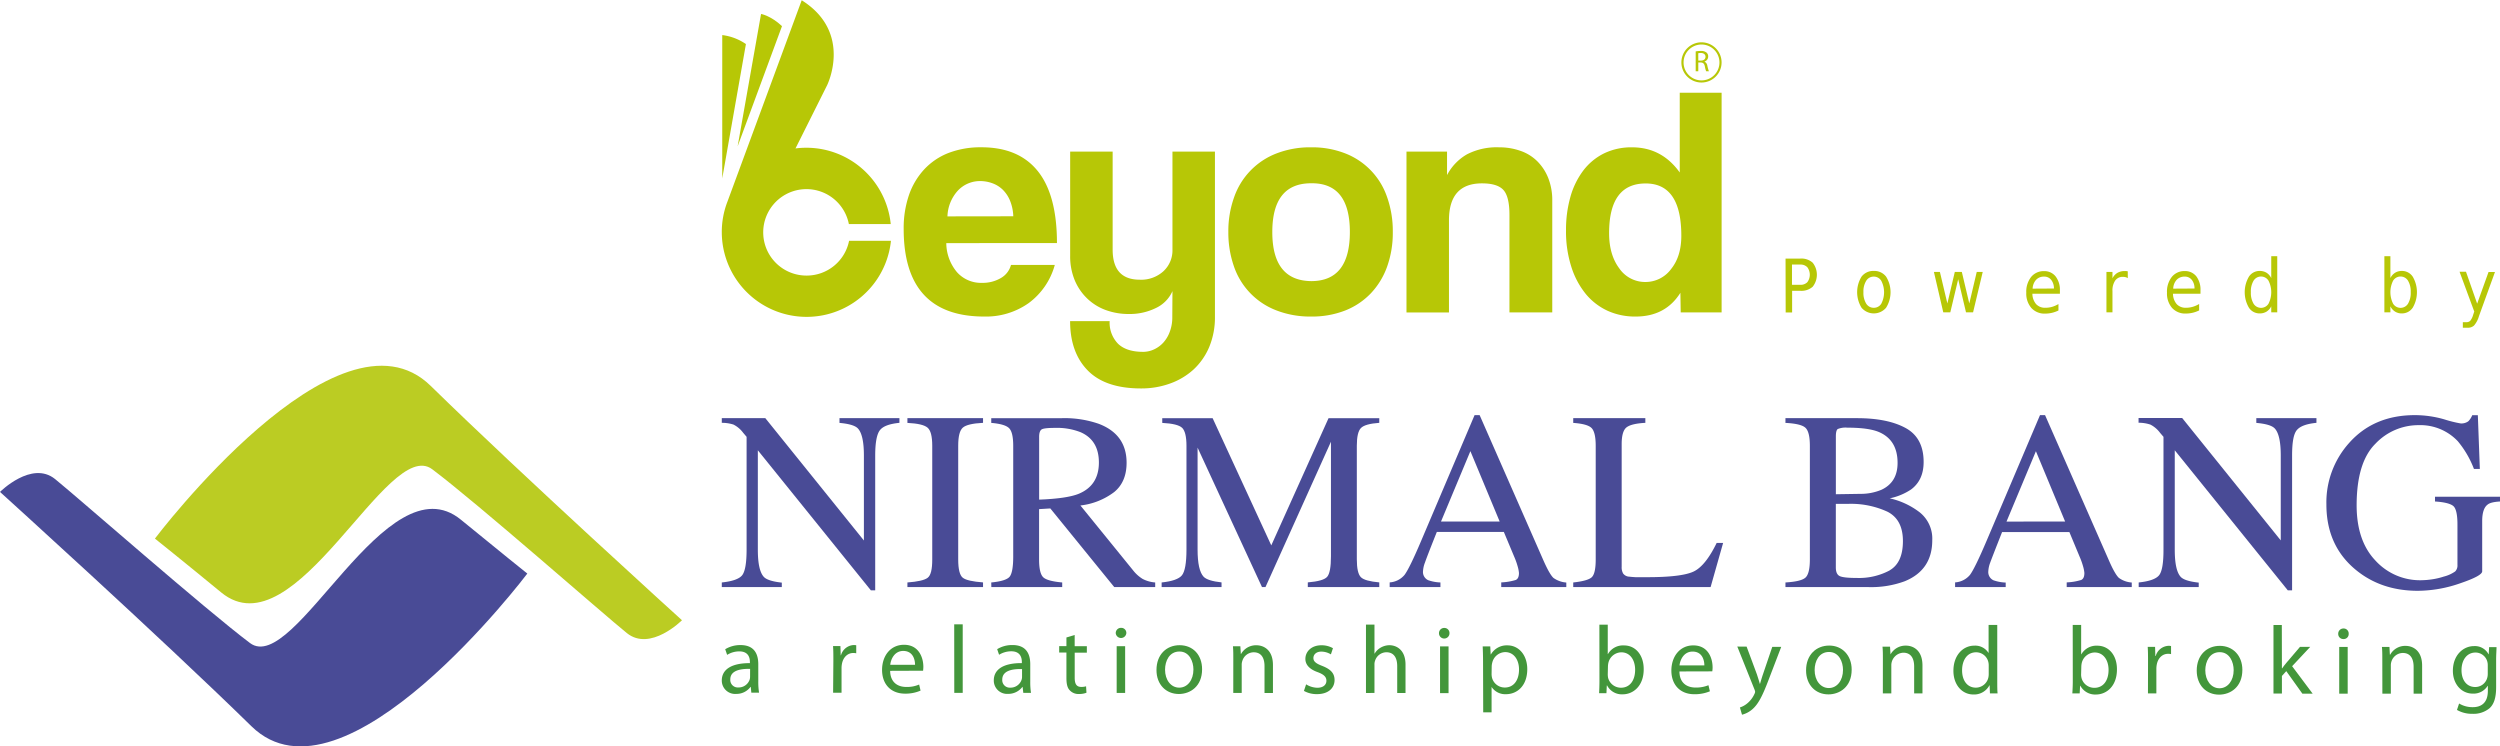 <svg id="Layer_1" data-name="Layer 1" xmlns="http://www.w3.org/2000/svg" viewBox="0 0 776.19 231.73"><defs><style>.cls-1{fill:#494b96;}.cls-2{fill:#43963b;}.cls-3{fill:#bbcc23;}.cls-4{fill:#b7c706;}</style></defs><path class="cls-1" d="M251,207.56q4.92-.51,6.31-2.22c.92-1.15,1.39-3.82,1.39-8v-35l-1.07-1.26a8.63,8.63,0,0,0-3-2.54A11.67,11.67,0,0,0,251,158v-1.47H264.5l30.62,38V168.14c0-4.33-.64-7.16-1.93-8.46-.86-.85-2.75-1.4-5.65-1.66v-1.47h18.61V158c-3,.3-5,1-6,2.21s-1.52,3.81-1.52,8V210h-1.35l-35.09-43.48v30.87c0,4.33.63,7.15,1.9,8.48q1.24,1.27,5.54,1.74V209H251Z" transform="translate(-26.9 -26.72)"/><path class="cls-1" d="M308.63,207.56q4.85-.36,6.27-1.44c1-.74,1.44-2.63,1.44-5.69V165.14c0-2.92-.47-4.79-1.44-5.63s-3-1.33-6.27-1.49v-1.47h23.48V158c-3.23.16-5.32.65-6.28,1.49s-1.43,2.71-1.43,5.63v35.29c0,3.06.48,4.95,1.43,5.69s3.05,1.2,6.28,1.44V209H308.63Z" transform="translate(-26.9 -26.72)"/><path class="cls-1" d="M334.66,207.56c3-.28,4.95-.88,5.69-1.77s1.13-3,1.13-6.29V165.14c0-2.78-.42-4.61-1.27-5.47s-2.69-1.41-5.55-1.65v-1.47h22A32.35,32.35,0,0,1,368,158.29q8.68,3.28,8.68,12.11c0,3.94-1.29,7-3.85,9.09a21.32,21.32,0,0,1-10.49,4.17l16.35,20.13a11.23,11.23,0,0,0,3,2.69,10.08,10.08,0,0,0,3.87,1.08V209H372.85L353,184.58l-3.49.21v15.63c0,2.93.46,4.79,1.35,5.58s2.84,1.29,5.83,1.56V209h-22Zm27.11-27.51q6.3-2.58,6.31-9.72,0-6.92-5.66-9.41a20,20,0,0,0-8-1.35c-2.24,0-3.63.16-4.12.48s-.77,1.08-.77,2.27v19.52Q358.09,181.52,361.77,180.05Z" transform="translate(-26.9 -26.72)"/><path class="cls-1" d="M387.56,207.56c3.27-.34,5.38-1.08,6.3-2.22s1.41-3.82,1.41-8v-32.2c0-2.87-.46-4.73-1.35-5.59s-3-1.37-6.17-1.53v-1.47h15.64l18.21,39.5,17.78-39.5h15.75V158c-2.94.21-4.84.74-5.69,1.61s-1.28,2.69-1.28,5.51v35.25c0,2.89.43,4.74,1.28,5.57s2.75,1.33,5.69,1.6V209H432.94v-1.46c3.21-.27,5.21-.83,6-1.72s1.19-3,1.19-6.37V163.86L419.8,209h-1.08l-20-43.3v31.62c0,4.33.63,7.15,1.89,8.48.84.85,2.68,1.43,5.55,1.74V209H387.56Z" transform="translate(-26.9 -26.72)"/><path class="cls-1" d="M458.36,209v-1.46a6.53,6.53,0,0,0,4.59-2.3c1-1.3,2.77-4.89,5.24-10.73l16.53-38.9h1.57l19.76,45c1.32,3,2.37,4.81,3.15,5.53a7.78,7.78,0,0,0,4,1.44V209H493v-1.46a18,18,0,0,0,4.5-.75c.66-.3,1-1,1-2.18a10.21,10.21,0,0,0-.39-2A22.81,22.81,0,0,0,497,199.5l-3.19-7.62H473c-2.08,5.19-3.29,8.35-3.68,9.49a8.65,8.65,0,0,0-.61,2.71,2.78,2.78,0,0,0,1.62,2.78,12.83,12.83,0,0,0,3.79.7V209Zm34.15-20.36-9.09-21.85-9.12,21.85Z" transform="translate(-26.9 -26.72)"/><path class="cls-1" d="M515.35,207.56c2.91-.31,4.82-.83,5.68-1.56s1.3-2.58,1.3-5.57V165.14c0-2.81-.43-4.64-1.27-5.51s-2.76-1.4-5.71-1.61v-1.47h22.39V158c-2.91.16-4.88.63-5.87,1.43s-1.48,2.53-1.48,5.16v38.11a3.89,3.89,0,0,0,.44,2.06,2.46,2.46,0,0,0,1.95,1c.6.08,1.23.12,1.88.16s1.9,0,3.71,0c7.07,0,11.83-.58,14.31-1.73s4.89-4.14,7.21-8.91h2L558,209H515.35Z" transform="translate(-26.9 -26.72)"/><path class="cls-1" d="M581.24,207.56c3.18-.19,5.25-.67,6.18-1.48s1.4-2.71,1.4-5.65V165.14c0-2.92-.47-4.79-1.4-5.63s-3-1.33-6.18-1.49v-1.47h22.2q9.52,0,15.11,3.06t5.59,10.55c0,3.75-1.29,6.58-3.9,8.53a18.74,18.74,0,0,1-6.63,2.75,23.74,23.74,0,0,1,9.34,4.37,10.44,10.44,0,0,1,3.87,8.63q0,9.28-8.59,12.76A30.05,30.05,0,0,1,607.08,209H581.24Zm29.81-28.78q5-2.33,5-8.34c0-4.73-1.93-7.94-5.8-9.59q-3.22-1.35-9.77-1.35a6.39,6.39,0,0,0-3,.42c-.4.29-.59,1.06-.59,2.32v17.93l7.56-.12A16.55,16.55,0,0,0,611.05,178.78Zm2.56,25c2.74-1.58,4.1-4.62,4.1-9.07s-1.6-7.48-4.79-9.11a27.08,27.08,0,0,0-12.25-2.44h-2.29l-1.5,0V202.9c0,1.38.39,2.26,1.16,2.66s2.57.6,5.38.6A20.19,20.19,0,0,0,613.61,203.81Z" transform="translate(-26.9 -26.72)"/><path class="cls-1" d="M633.91,209v-1.46a6.53,6.53,0,0,0,4.59-2.3c1-1.3,2.76-4.89,5.24-10.73l16.53-38.9h1.57l19.78,45c1.3,3,2.36,4.81,3.14,5.53a7.74,7.74,0,0,0,4,1.44V209H668.56v-1.46a17.78,17.78,0,0,0,4.49-.75c.67-.3,1-1,1-2.18a10.21,10.21,0,0,0-.39-2,23,23,0,0,0-1.1-3.08l-3.17-7.62H648.5q-3.07,7.78-3.69,9.49a8.79,8.79,0,0,0-.59,2.71,2.8,2.8,0,0,0,1.62,2.78,12.74,12.74,0,0,0,3.78.7V209Zm34.16-20.36L659,166.81l-9.13,21.85Z" transform="translate(-26.9 -26.72)"/><path class="cls-1" d="M690.91,207.56q4.92-.51,6.32-2.22t1.38-8v-35l-1.08-1.26a8.53,8.53,0,0,0-3-2.54,11.78,11.78,0,0,0-3.66-.57v-1.47h13.54l30.61,38V168.14c0-4.33-.64-7.16-1.93-8.46-.86-.85-2.74-1.4-5.66-1.66v-1.47H746.1V158c-3,.3-5,1-6.05,2.21s-1.51,3.81-1.51,8V210H737.2l-35.09-43.48v30.87c0,4.33.63,7.15,1.89,8.48q1.25,1.27,5.55,1.74V209H690.91Z" transform="translate(-26.9 -26.72)"/><path class="cls-1" d="M785.72,156.9a39.23,39.23,0,0,0,5.11,1.28,3.63,3.63,0,0,0,2.42-.66,5.47,5.47,0,0,0,1.22-1.89h1.74l.62,16.68H795a30.27,30.27,0,0,0-5-8.59,16,16,0,0,0-12.2-5,18.37,18.37,0,0,0-13.41,5.79q-5.8,5.77-5.81,19.08,0,11,5.78,17.11a18.73,18.73,0,0,0,14.25,6.17,25.21,25.21,0,0,0,3.38-.28,21.47,21.47,0,0,0,3.66-.86,10.57,10.57,0,0,0,3.53-1.6,2.61,2.61,0,0,0,.7-2V189.54c0-3.06-.44-5-1.3-5.72s-2.75-1.22-5.67-1.4v-1.48H803.1v1.48c-2,.12-3.27.44-3.9,1-1.08.83-1.64,2.54-1.64,5.11V204.1c0,.94-2.28,2.17-6.83,3.72a40.53,40.53,0,0,1-13.15,2.33q-11.61,0-19.59-6.78-8.81-7.47-8.8-20.06a27.6,27.6,0,0,1,7-19c5.12-5.8,11.95-8.7,20.44-8.7A32.82,32.82,0,0,1,785.72,156.9Z" transform="translate(-26.9 -26.72)"/><path class="cls-2" d="M262.33,238.33a21.3,21.3,0,0,0,.24,3.45h-2.4L260,240h-.09a5.43,5.43,0,0,1-4.43,2.16A4.14,4.14,0,0,1,251,238c0-3.5,3.13-5.42,8.73-5.39v-.3c0-1.2-.33-3.35-3.29-3.35a7.12,7.12,0,0,0-3.78,1.08l-.6-1.75a9,9,0,0,1,4.76-1.29c4.44,0,5.51,3,5.51,5.94Zm-2.54-3.94c-2.88-.06-6.15.44-6.15,3.26a2.33,2.33,0,0,0,2.49,2.51,3.6,3.6,0,0,0,3.51-2.42,2.74,2.74,0,0,0,.14-.84Z" transform="translate(-26.9 -26.72)"/><path class="cls-2" d="M285.64,231.83c0-1.72,0-3.18-.1-4.52h2.29l.09,2.86H288a4.32,4.32,0,0,1,4-3.18,2.9,2.9,0,0,1,.74.08v2.48a4.63,4.63,0,0,0-.9-.09c-1.86,0-3.18,1.41-3.54,3.39a7.43,7.43,0,0,0-.12,1.23v7.72h-2.62Z" transform="translate(-26.9 -26.72)"/><path class="cls-2" d="M303.27,235c.05,3.57,2.33,5,5,5a9.36,9.36,0,0,0,4-.75l.44,1.89a11.68,11.68,0,0,1-4.81.94c-4.48,0-7.14-3-7.14-7.36s2.59-7.81,6.82-7.81c4.72,0,6,4.17,6,6.83,0,.55-.07,1-.08,1.22Zm7.73-1.88c0-1.68-.69-4.28-3.65-4.3-2.68,0-3.85,2.47-4.05,4.3Z" transform="translate(-26.9 -26.72)"/><path class="cls-2" d="M323.16,220.55h2.64l0,21.29h-2.62Z" transform="translate(-26.9 -26.72)"/><path class="cls-2" d="M346.77,238.36a21.6,21.6,0,0,0,.23,3.48h-2.39L344.4,240h-.08a5.47,5.47,0,0,1-4.44,2.15,4.13,4.13,0,0,1-4.43-4.18c0-3.5,3.12-5.41,8.71-5.37v-.3c0-1.21-.33-3.37-3.3-3.37a7.23,7.23,0,0,0-3.77,1.08l-.59-1.74a8.91,8.91,0,0,1,4.75-1.28c4.45,0,5.52,3,5.52,5.94Zm-2.55-3.91c-2.88-.08-6.14.43-6.14,3.26a2.33,2.33,0,0,0,2.48,2.51,3.61,3.61,0,0,0,3.51-2.43,2.75,2.75,0,0,0,.15-.83Z" transform="translate(-26.9 -26.72)"/><path class="cls-2" d="M360.56,223.87v3.48h3.78v2h-3.77v7.81c0,1.81.51,2.83,2,2.83a4.88,4.88,0,0,0,1.53-.19l.12,2a6.34,6.34,0,0,1-2.33.39A3.64,3.64,0,0,1,359,241c-.76-.79-1-2.06-1-3.78v-7.9h-2.25v-2H358v-2.68Z" transform="translate(-26.9 -26.72)"/><path class="cls-2" d="M376.6,223.28a1.65,1.65,0,0,1-3.29,0,1.62,1.62,0,0,1,1.66-1.63A1.57,1.57,0,0,1,376.6,223.28Zm-3,18.58V227.35h2.63v14.51Z" transform="translate(-26.9 -26.72)"/><path class="cls-2" d="M400.12,234.51c0,5.35-3.71,7.68-7.22,7.68-3.92,0-6.95-2.88-6.94-7.45,0-4.87,3.18-7.71,7.19-7.7C397.32,227.05,400.12,230.07,400.12,234.51Zm-11.5.14c0,3.18,1.82,5.57,4.4,5.57s4.41-2.37,4.41-5.63c0-2.46-1.23-5.59-4.34-5.59S388.62,231.88,388.62,234.65Z" transform="translate(-26.9 -26.72)"/><path class="cls-2" d="M409.81,231.29c0-1.48,0-2.72-.11-3.91H412l.15,2.39h.06a5.32,5.32,0,0,1,4.78-2.71c2,0,5.13,1.19,5.13,6.16v8.66H419.5l0-8.35c0-2.35-.87-4.29-3.37-4.29a3.73,3.73,0,0,0-3.52,2.69,3.53,3.53,0,0,0-.19,1.23v8.7H409.8Z" transform="translate(-26.9 -26.72)"/><path class="cls-2" d="M432.42,239.19a6.76,6.76,0,0,0,3.48,1.06c1.93,0,2.82-1,2.82-2.17s-.75-1.94-2.7-2.67c-2.6-.92-3.83-2.35-3.83-4.1,0-2.32,1.89-4.25,5-4.25a7.17,7.17,0,0,1,3.56.91l-.64,1.92a5.71,5.71,0,0,0-3-.86c-1.54,0-2.43.91-2.43,2s.87,1.73,2.77,2.45c2.51,1,3.8,2.21,3.8,4.38,0,2.53-2,4.37-5.43,4.37a8.1,8.1,0,0,1-4.08-1Z" transform="translate(-26.9 -26.72)"/><path class="cls-2" d="M451,220.64h2.64v9h.06a5.11,5.11,0,0,1,1.87-1.85,5.58,5.58,0,0,1,2.71-.75c1.94,0,5.07,1.22,5,6.2v8.63H460.7v-8.32c0-2.35-.86-4.31-3.35-4.32a3.75,3.75,0,0,0-3.53,2.64,3.2,3.2,0,0,0-.18,1.26v8.74H451Z" transform="translate(-26.9 -26.72)"/><path class="cls-2" d="M476.93,223.34a1.63,1.63,0,0,1-3.26,0,1.61,1.61,0,0,1,1.64-1.66A1.58,1.58,0,0,1,476.93,223.34ZM474,241.92v-14.5h2.64v14.5Z" transform="translate(-26.9 -26.72)"/><path class="cls-2" d="M487.35,232.16c0-1.86-.05-3.37-.11-4.74h2.35l.13,2.48h.07a5.68,5.68,0,0,1,5.14-2.81c3.5,0,6.15,3,6.15,7.38,0,5.22-3.19,7.78-6.6,7.78A5.07,5.07,0,0,1,490,240H490v7.88h-2.6ZM490,236a5.86,5.86,0,0,0,.12,1.09,4.07,4.07,0,0,0,4,3.09c2.77,0,4.4-2.28,4.4-5.61,0-2.9-1.52-5.38-4.31-5.39a4.24,4.24,0,0,0-4,3.27,5.53,5.53,0,0,0-.17,1.08Z" transform="translate(-26.9 -26.72)"/><path class="cls-2" d="M523.47,220.67h2.6v9.12h.06a5.37,5.37,0,0,1,5-2.68c3.58,0,6.13,3,6.1,7.42,0,5.19-3.28,7.76-6.51,7.76a5.14,5.14,0,0,1-4.85-2.75h-.1l-.11,2.4h-2.28c.06-1,.11-2.45.11-3.75Zm2.6,15.47a6.92,6.92,0,0,0,.1,1,4.11,4.11,0,0,0,4,3.1c2.75,0,4.4-2.24,4.4-5.58,0-2.91-1.48-5.41-4.3-5.41a4.21,4.21,0,0,0-4,3.24,6.31,6.31,0,0,0-.14,1.09Z" transform="translate(-26.9 -26.72)"/><path class="cls-2" d="M548.33,235.19c0,3.56,2.32,5,5,5a10,10,0,0,0,4-.73l.45,1.89a12.15,12.15,0,0,1-4.83.91c-4.46,0-7.13-3-7.13-7.33s2.59-7.83,6.8-7.83c4.75,0,6,4.16,6,6.83a7.9,7.9,0,0,1-.1,1.23Zm7.73-1.89c0-1.67-.69-4.28-3.65-4.28-2.67,0-3.85,2.46-4.06,4.28Z" transform="translate(-26.9 -26.72)"/><path class="cls-2" d="M569.18,227.48l3.18,8.56c.32,1,.68,2.1.93,3h.05c.26-.86.58-2,.93-3l2.88-8.49h2.78L576,237.81c-1.9,5-3.19,7.5-5,9.09a7.78,7.78,0,0,1-3.25,1.72l-.65-2.25a6.82,6.82,0,0,0,2.3-1.28,8.15,8.15,0,0,0,2.22-2.93,1.84,1.84,0,0,0,.21-.64,2.72,2.72,0,0,0-.18-.68l-5.36-13.38Z" transform="translate(-26.9 -26.72)"/><path class="cls-2" d="M601.8,234.62c0,5.36-3.71,7.69-7.23,7.69-3.92,0-6.93-2.88-6.93-7.46,0-4.84,3.19-7.7,7.2-7.7S601.8,230.19,601.8,234.62Zm-11.5.15c0,3.18,1.82,5.57,4.4,5.57s4.41-2.37,4.41-5.63c0-2.45-1.22-5.57-4.34-5.57S590.3,232,590.3,234.77Z" transform="translate(-26.9 -26.72)"/><path class="cls-2" d="M611.49,231.43c0-1.51,0-2.74-.12-3.93h2.34l.15,2.4h0a5.33,5.33,0,0,1,4.8-2.73c2,0,5.12,1.2,5.12,6.18V242H621.2v-8.35c0-2.33-.87-4.28-3.36-4.28a3.9,3.9,0,0,0-3.73,3.91V242h-2.63Z" transform="translate(-26.9 -26.72)"/><path class="cls-2" d="M647,220.74v17.54c0,1.27,0,2.75.1,3.72h-2.37l-.1-2.51h-.06a5.37,5.37,0,0,1-5,2.85c-3.49,0-6.2-3-6.18-7.37,0-4.83,3-7.8,6.5-7.79a4.85,4.85,0,0,1,4.36,2.21h.06v-8.65Zm-2.65,12.67a4.7,4.7,0,0,0-.11-1.11,3.9,3.9,0,0,0-3.8-3.06c-2.74,0-4.36,2.4-4.36,5.61,0,2.94,1.44,5.36,4.29,5.37a4,4,0,0,0,3.87-3.14,5.28,5.28,0,0,0,.11-1.15Z" transform="translate(-26.9 -26.72)"/><path class="cls-2" d="M670.43,220.75l2.62,0,0,9.1h.06a5.4,5.4,0,0,1,4.94-2.66c3.6,0,6.16,3,6.11,7.4,0,5.19-3.27,7.76-6.51,7.76a5.21,5.21,0,0,1-4.85-2.72h-.08l-.13,2.38h-2.28c.07-1,.14-2.46.14-3.75Zm2.6,15.47a4.74,4.74,0,0,0,.12.95,4.08,4.08,0,0,0,4,3.1c2.76,0,4.41-2.23,4.41-5.57,0-2.9-1.5-5.4-4.32-5.4a4.22,4.22,0,0,0-4,3.23,6.18,6.18,0,0,0-.14,1.09Z" transform="translate(-26.9 -26.72)"/><path class="cls-2" d="M693.81,232.07c0-1.71,0-3.17-.1-4.51H696l.08,2.83h.12a4.33,4.33,0,0,1,4-3.16,2.91,2.91,0,0,1,.76.08v2.5a3.54,3.54,0,0,0-.9-.1c-1.86,0-3.18,1.4-3.54,3.37a7.8,7.8,0,0,0-.12,1.25V242h-2.61Z" transform="translate(-26.9 -26.72)"/><path class="cls-2" d="M723.1,234.69c0,5.37-3.73,7.7-7.23,7.7-3.93,0-6.94-2.88-6.94-7.47,0-4.85,3.17-7.69,7.19-7.68S723.1,230.25,723.1,234.69Zm-11.51.14c0,3.18,1.83,5.58,4.4,5.58s4.41-2.37,4.41-5.63c0-2.46-1.23-5.58-4.33-5.58S711.6,232.08,711.59,234.83Z" transform="translate(-26.9 -26.72)"/><path class="cls-2" d="M735.38,234.23h.07c.34-.53.86-1.15,1.28-1.67l4.26-5,3.17,0-5.61,6,6.38,8.53h-3.2l-5-7-1.35,1.5v5.46h-2.62l0-21.29h2.59Z" transform="translate(-26.9 -26.72)"/><path class="cls-2" d="M756.11,223.51a1.55,1.55,0,0,1-1.66,1.62,1.57,1.57,0,0,1-1.59-1.62,1.61,1.61,0,0,1,1.64-1.66A1.56,1.56,0,0,1,756.11,223.51Zm-2.94,18.57v-14.5h2.63v14.5Z" transform="translate(-26.9 -26.72)"/><path class="cls-2" d="M766.55,231.51c0-1.5,0-2.72-.12-3.93h2.34l.13,2.4H769a5.3,5.3,0,0,1,4.79-2.73c2,0,5.13,1.2,5.12,6.18v8.66l-2.64,0,0-8.34c0-2.35-.87-4.3-3.35-4.3a3.76,3.76,0,0,0-3.55,2.69,3.86,3.86,0,0,0-.17,1.25l0,8.7h-2.63Z" transform="translate(-26.9 -26.72)"/><path class="cls-2" d="M801.89,240c0,3.32-.66,5.36-2.06,6.62a7.76,7.76,0,0,1-5.28,1.72,9.31,9.31,0,0,1-4.82-1.2l.66-2a8.08,8.08,0,0,0,4.25,1.14c2.69,0,4.66-1.41,4.68-5v-1.62h-.07a5.12,5.12,0,0,1-4.61,2.41c-3.59,0-6.18-3.05-6.18-7.06,0-4.92,3.24-7.69,6.55-7.69a4.77,4.77,0,0,1,4.52,2.53h.06l.12-2.21,2.3,0c0,1-.12,2.21-.12,4Zm-2.6-6.69a4.07,4.07,0,0,0-.15-1.2,3.79,3.79,0,0,0-3.68-2.79c-2.52,0-4.31,2.14-4.32,5.48,0,2.85,1.43,5.22,4.28,5.22a3.84,3.84,0,0,0,3.66-2.7,4.51,4.51,0,0,0,.21-1.41Z" transform="translate(-26.9 -26.72)"/><path class="cls-1" d="M190.62,204.8s-57,75.48-85.67,47.39C76.5,224.33,26.9,179.45,26.9,179.45s9.85-9.85,17.09-4,46.63,40.47,60.52,50.91,42.4-57.24,65.51-38.27C181.76,197.71,190.62,204.8,190.62,204.8Z" transform="translate(-26.9 -26.72)"/><path class="cls-3" d="M75,193.94s57-75.49,85.64-47.4c28.45,27.85,78,72.75,78,72.75s-9.83,9.85-17.1,4S175,182.84,161.09,172.41s-42.4,57.22-65.51,38.25C83.84,201,75,193.94,75,193.94Z" transform="translate(-26.9 -26.72)"/><path class="cls-4" d="M251.14,82.11V37.61a16.5,16.5,0,0,1,7.35,2.79Z" transform="translate(-26.9 -26.72)"/><path class="cls-4" d="M255.92,72.14l7.27-41.09s3,.51,6.5,3.78Z" transform="translate(-26.9 -26.72)"/><path class="cls-4" d="M277.29,112.28a13.42,13.42,0,1,1,13.16-16h13a26.33,26.33,0,0,0-26.2-23.69,25.1,25.1,0,0,0-3.37.22l0,0,9.81-19.61s8.11-16.34-7.88-26.4L252.73,89.39A26,26,0,0,0,251,98.86a26.33,26.33,0,0,0,52.52,2.62h-13A13.42,13.42,0,0,1,277.29,112.28Z" transform="translate(-26.9 -26.72)"/><path class="cls-4" d="M320.7,102.2a14.22,14.22,0,0,0,3.3,9,10,10,0,0,0,7.86,3.34,11.07,11.07,0,0,0,5.74-1.47,6.64,6.64,0,0,0,3.19-4.1h13.6a21.9,21.9,0,0,1-8.12,11.86,22.94,22.94,0,0,1-13.8,4.17q-25,0-25-27.2a31.7,31.7,0,0,1,1.62-10.45,22.51,22.51,0,0,1,4.72-8,20.46,20.46,0,0,1,7.56-5.13,27.66,27.66,0,0,1,10.25-1.77q11.56,0,17.5,7.41t5.94,22.33Zm20.8-8.33a14,14,0,0,0-1-4.82,10.25,10.25,0,0,0-2.29-3.45,9,9,0,0,0-3.24-2,11,11,0,0,0-3.76-.66,9.41,9.41,0,0,0-6.85,2.89,12.42,12.42,0,0,0-3.3,8.07Z" transform="translate(-26.9 -26.72)"/><path class="cls-4" d="M390.92,117.11a10.44,10.44,0,0,1-5.12,5.23,18.32,18.32,0,0,1-8.38,1.87,20.58,20.58,0,0,1-7.3-1.26,16.43,16.43,0,0,1-5.78-3.66,16.8,16.8,0,0,1-3.81-5.68,19.34,19.34,0,0,1-1.37-7.46V73.78h13.19v30.45q0,9.33,8.42,9.33a10.26,10.26,0,0,0,7.36-2.64,8.81,8.81,0,0,0,2.79-6.69V73.78h13.19V125a23.93,23.93,0,0,1-1.77,9.44,20.24,20.24,0,0,1-4.87,7,21.65,21.65,0,0,1-7.31,4.36,26.1,26.1,0,0,1-9,1.52q-11.07,0-16.54-5.58t-5.48-15.32h12.28a9.38,9.38,0,0,0,2.58,7q2.6,2.53,7.77,2.54a8,8,0,0,0,3.45-.77,9,9,0,0,0,2.89-2.13,10.25,10.25,0,0,0,2-3.4,12.54,12.54,0,0,0,.76-4.46Z" transform="translate(-26.9 -26.72)"/><path class="cls-4" d="M434,125a28.89,28.89,0,0,1-10.86-1.93A22.31,22.31,0,0,1,410,109.4a31.74,31.74,0,0,1-1.73-10.66A31.24,31.24,0,0,1,410.05,88a22.43,22.43,0,0,1,13.19-13.65A28.84,28.84,0,0,1,434,72.46a28.1,28.1,0,0,1,10.55,1.88,22.21,22.21,0,0,1,13,13.55,31.58,31.58,0,0,1,1.78,10.85,31.18,31.18,0,0,1-1.78,10.81,23.47,23.47,0,0,1-5.07,8.27,22.33,22.33,0,0,1-8,5.33A28.2,28.2,0,0,1,434,125ZM434,114Q446,114,446,98.74T434,83.62q-12.07,0-12.08,15.12T434,114Z" transform="translate(-26.9 -26.72)"/><path class="cls-4" d="M495.55,123.71V93.46c0-3.84-.65-6.46-1.93-7.81s-3.49-2-6.6-2q-10.25,0-10.25,11.47v28.62H463.58V73.78h12.59v7.3a16,16,0,0,1,6.18-6.44,20.14,20.14,0,0,1,9.95-2.18,19.55,19.55,0,0,1,6.59,1.07,13.74,13.74,0,0,1,5.23,3.19,15.3,15.3,0,0,1,3.45,5.22,18.71,18.71,0,0,1,1.27,7.16v34.61Z" transform="translate(-26.9 -26.72)"/><path class="cls-4" d="M548.72,123.71l-.1-6.09Q544,125,534.72,125A20.53,20.53,0,0,1,526,123.2a19.15,19.15,0,0,1-6.8-5.27,25.51,25.51,0,0,1-4.46-8.43,36,36,0,0,1-1.63-11.26,37.42,37.42,0,0,1,1.37-10.41,24.55,24.55,0,0,1,4-8.17,18.24,18.24,0,0,1,6.44-5.32,19.4,19.4,0,0,1,8.68-1.88q9.23,0,14.82,7.81V55.51h13v68.2Zm-11-9.44a9.85,9.85,0,0,0,8-4c2.13-2.64,3.19-6.08,3.19-10.35q0-16.23-11.06-16.24-11.37,0-11.36,15.43,0,6.7,3.14,10.91A9.73,9.73,0,0,0,537.76,114.27Z" transform="translate(-26.9 -26.72)"/><path class="cls-4" d="M555.17,52.34a6.24,6.24,0,1,1,6.24-6.24A6.24,6.24,0,0,1,555.17,52.34Zm0-11.8a5.57,5.57,0,1,0,5.58,5.56A5.58,5.58,0,0,0,555.17,40.54Z" transform="translate(-26.9 -26.72)"/><path class="cls-4" d="M553.37,42.68a8,8,0,0,1,1.56-.14,2.62,2.62,0,0,1,1.83.52,1.56,1.56,0,0,1,.49,1.19,1.65,1.65,0,0,1-1.18,1.6v0a1.63,1.63,0,0,1,.92,1.27,12.25,12.25,0,0,0,.48,1.73h-.84a6.91,6.91,0,0,1-.41-1.51c-.19-.87-.54-1.19-1.27-1.22h-.77v2.73h-.81Zm.81,2.85H555c.87,0,1.42-.47,1.42-1.19s-.59-1.17-1.45-1.17a3.17,3.17,0,0,0-.8.08Z" transform="translate(-26.9 -26.72)"/><path class="cls-4" d="M581.27,107h4.59a5.24,5.24,0,0,1,3.83,1.28,6,6,0,0,1,0,7.47,5.28,5.28,0,0,1-3.83,1.26h-2.55v6.73h-2Zm2,1.86v6.29h2.55a2.93,2.93,0,0,0,2.21-.81,3.9,3.9,0,0,0,0-4.65,2.9,2.9,0,0,0-2.21-.83Z" transform="translate(-26.9 -26.72)"/><path class="cls-4" d="M608.68,110.84a4.58,4.58,0,0,1,3.8,1.76,9.1,9.1,0,0,1,0,9.67,5,5,0,0,1-7.61,0,9.22,9.22,0,0,1,0-9.67A4.57,4.57,0,0,1,608.68,110.84Zm0,1.76a2.69,2.69,0,0,0-2.36,1.29,6.26,6.26,0,0,0-.87,3.54,6.34,6.34,0,0,0,.86,3.56,2.72,2.72,0,0,0,2.37,1.29A2.68,2.68,0,0,0,611,121a7.72,7.72,0,0,0,0-7.08A2.68,2.68,0,0,0,608.68,112.6Z" transform="translate(-26.9 -26.72)"/><path class="cls-4" d="M627.33,111.14h1.86l2.32,9.8,2.31-9.8H636l2.32,9.8,2.31-9.8h1.86l-3,12.56h-2.19l-2.43-10.29-2.45,10.29h-2.18Z" transform="translate(-26.9 -26.72)"/><path class="cls-4" d="M666.45,116.91v1h-8.54a5,5,0,0,0,1.16,3.24,3.71,3.71,0,0,0,2.88,1.12A7.63,7.63,0,0,0,664,122a9.11,9.11,0,0,0,2-.88v2a9.81,9.81,0,0,1-2,.72,9.52,9.52,0,0,1-2.12.25,5.5,5.5,0,0,1-4.29-1.75,6.81,6.81,0,0,1-1.58-4.73,7.4,7.4,0,0,1,1.5-4.89,5,5,0,0,1,4-1.82,4.4,4.4,0,0,1,3.6,1.63A6.81,6.81,0,0,1,666.45,116.91Zm-1.85-.61a4.27,4.27,0,0,0-.86-2.7,2.71,2.71,0,0,0-2.2-1,3.28,3.28,0,0,0-2.49,1,4.31,4.31,0,0,0-1.07,2.74Z" transform="translate(-26.9 -26.72)"/><path class="cls-4" d="M687.53,113.08a2.17,2.17,0,0,0-.68-.3,3,3,0,0,0-.81-.1,2.81,2.81,0,0,0-2.42,1.14,5.44,5.44,0,0,0-.85,3.27v6.61H680.9V111.14h1.87v2a4,4,0,0,1,1.53-1.7,4.42,4.42,0,0,1,2.27-.56,2.22,2.22,0,0,1,.43,0,3.67,3.67,0,0,1,.52.08Z" transform="translate(-26.9 -26.72)"/><path class="cls-4" d="M710.1,116.91v1h-8.54a5,5,0,0,0,1.16,3.24,3.73,3.73,0,0,0,2.88,1.12,7.57,7.57,0,0,0,2.08-.29,8.9,8.9,0,0,0,2-.88v2a9.81,9.81,0,0,1-2,.72,9.38,9.38,0,0,1-2.12.25,5.5,5.5,0,0,1-4.29-1.75,6.81,6.81,0,0,1-1.57-4.73,7.4,7.4,0,0,1,1.49-4.89,5,5,0,0,1,4-1.82,4.44,4.44,0,0,1,3.61,1.63A6.87,6.87,0,0,1,710.1,116.91Zm-1.86-.61a4.15,4.15,0,0,0-.85-2.7,2.69,2.69,0,0,0-2.2-1,3.31,3.31,0,0,0-2.49,1,4.25,4.25,0,0,0-1.07,2.74Z" transform="translate(-26.9 -26.72)"/><path class="cls-4" d="M732.07,113.06v-6.8h1.86V123.7h-1.86v-1.88a4.1,4.1,0,0,1-1.48,1.66,4,4,0,0,1-2.15.55,3.93,3.93,0,0,1-3.33-1.82,9.55,9.55,0,0,1,0-9.55,3.93,3.93,0,0,1,3.33-1.82,4.06,4.06,0,0,1,2.15.55A4.13,4.13,0,0,1,732.07,113.06Zm-6.33,4.37a6.54,6.54,0,0,0,.84,3.58,2.73,2.73,0,0,0,4.64,0,7.92,7.92,0,0,0,0-7.14,2.72,2.72,0,0,0-4.64,0A6.49,6.49,0,0,0,725.74,117.43Z" transform="translate(-26.9 -26.72)"/><path class="cls-4" d="M769.06,113.06a4.06,4.06,0,0,1,1.48-1.67,4,4,0,0,1,2.13-.55,4,4,0,0,1,3.35,1.82,9.55,9.55,0,0,1,0,9.55,4,4,0,0,1-3.35,1.82,3.9,3.9,0,0,1-2.13-.55,4,4,0,0,1-1.48-1.66v1.88h-1.87V106.26h1.87Zm6.31,4.37a6.49,6.49,0,0,0-.84-3.56,2.71,2.71,0,0,0-4.63,0,8,8,0,0,0,0,7.14,2.72,2.72,0,0,0,4.63,0A6.54,6.54,0,0,0,775.37,117.43Z" transform="translate(-26.9 -26.72)"/><path class="cls-4" d="M796.56,124.87a7.68,7.68,0,0,1-1.53,2.92,2.84,2.84,0,0,1-2,.69h-1.48v-1.73h1.08a1.69,1.69,0,0,0,1.19-.4,5.12,5.12,0,0,0,.94-1.9l.34-1-4.57-12.36h2L796,121l3.53-9.83h2Z" transform="translate(-26.9 -26.72)"/></svg>